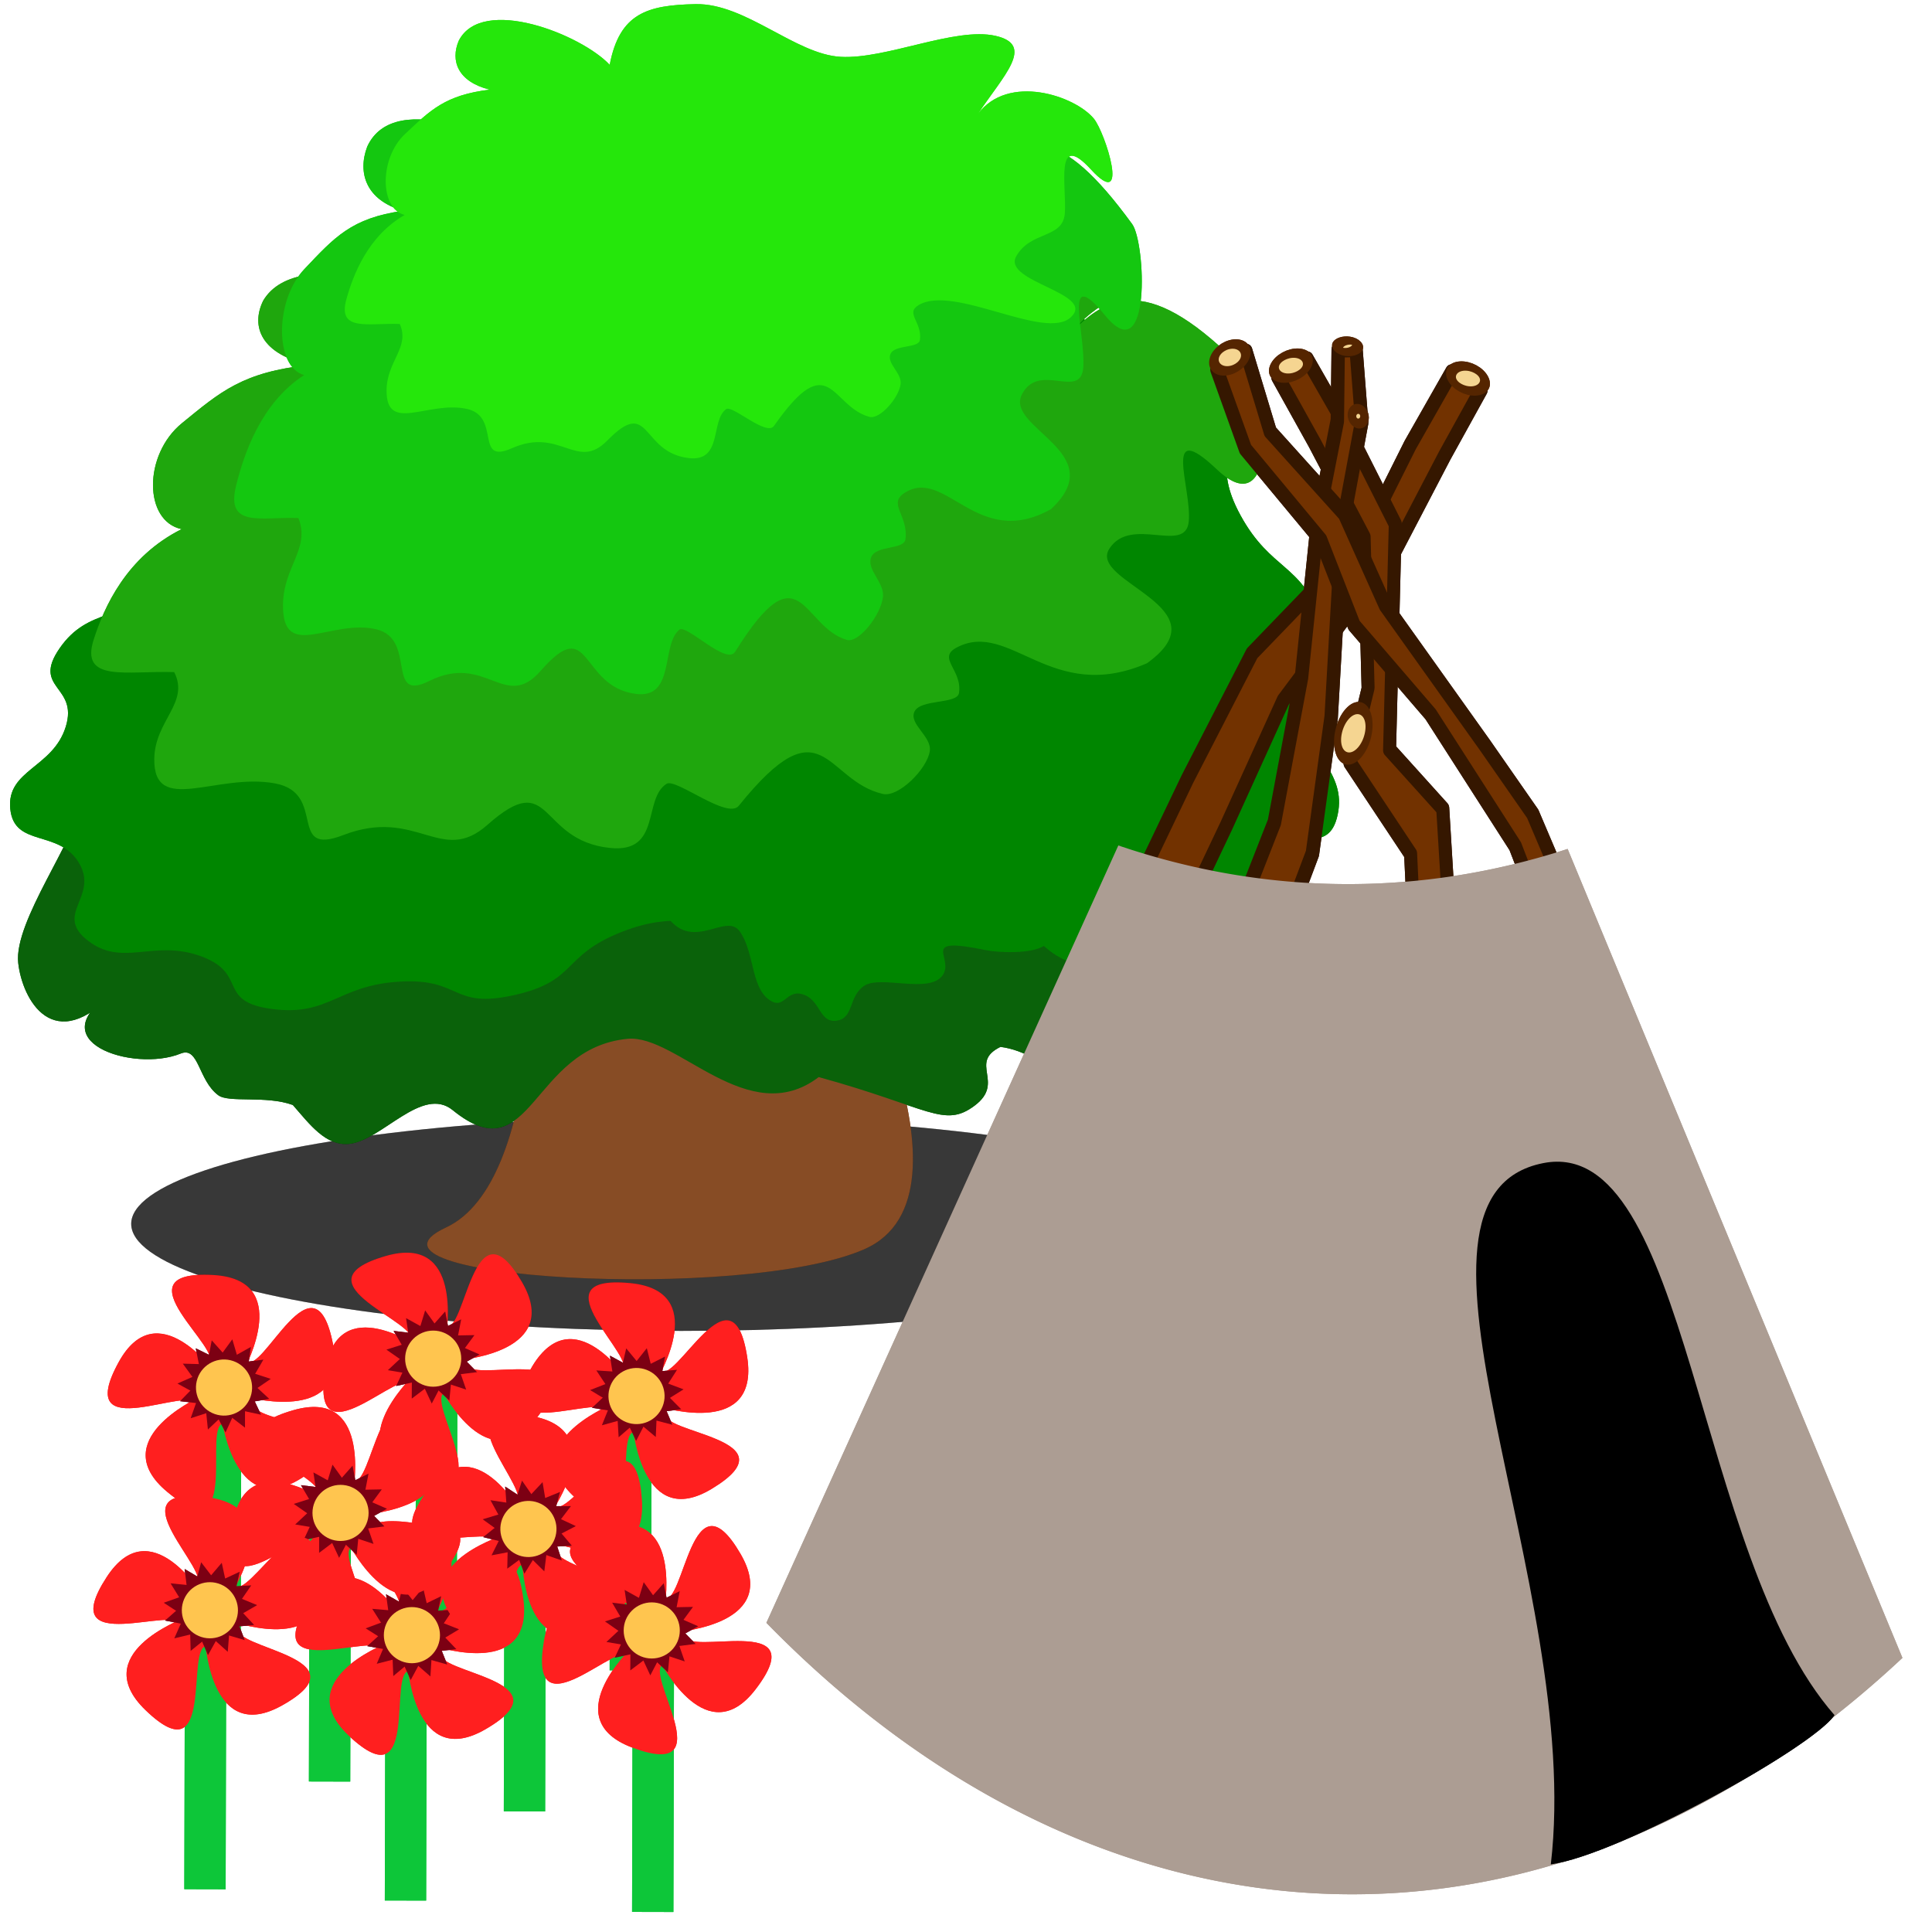 <?xml version="1.0" encoding="UTF-8" standalone="no"?>
<!-- Created with Inkscape (http://www.inkscape.org/) -->

<svg
   xmlns:osb="http://www.openswatchbook.org/uri/2009/osb"
   xmlns:dc="http://purl.org/dc/elements/1.1/"
   xmlns:cc="http://creativecommons.org/ns#"
   xmlns:rdf="http://www.w3.org/1999/02/22-rdf-syntax-ns#"
   xmlns:svg="http://www.w3.org/2000/svg"
   xmlns="http://www.w3.org/2000/svg"
   xmlns:xlink="http://www.w3.org/1999/xlink"
   xmlns:sodipodi="http://sodipodi.sourceforge.net/DTD/sodipodi-0.dtd"
   xmlns:inkscape="http://www.inkscape.org/namespaces/inkscape"
   width="420mm"
   height="420mm"
   viewBox="0 0 420 420"
   version="1.1"
   id="svg8"
   sodipodi:docname="town_button.svg"
   inkscape:version="0.92.3 (2405546, 2018-03-11)"
   inkscape:export-filename="/home/jakmeier/fun/gamedev/paddlers/paddlers-frontend/static/gui/town_button_hov.png"
   inkscape:export-xdpi="4.8380952"
   inkscape:export-ydpi="4.8380952">
  <defs
     id="defs2">
    <linearGradient
       osb:paint="solid"
       id="linearGradient2518">
      <stop
         id="stop2516"
         offset="0"
         style="stop-color:#fcb5ff;stop-opacity:1;" />
    </linearGradient>
    <inkscape:path-effect
       end_linecap_type="zerowidth"
       miter_limit="4"
       linejoin_type="extrp_arc"
       start_linecap_type="zerowidth"
       interpolator_beta="0.2"
       interpolator_type="CubicBezierJohan"
       sort_points="true"
       offset_points="0,142.162"
       is_visible="true"
       id="path-effect888"
       effect="powerstroke" />
    <filter
       style="color-interpolation-filters:sRGB;"
       height="1.4"
       width="1.4"
       y="-0.2"
       x="-0.2"
       inkscape:label="Outline"
       id="filter2357">
      <feGaussianBlur
         in="SourceAlpha"
         stdDeviation="8.83"
         result="blur1"
         id="feGaussianBlur2333" />
      <feComposite
         in="SourceGraphic"
         in2="blur1"
         operator="out"
         result="composite1"
         id="feComposite2335" />
      <feColorMatrix
         values="1 0 0 0 0 0 1 0 0 0 0 0 1 0 0 0 0 0 100 -7.86 "
         result="colormatrix1"
         id="feColorMatrix2337" />
      <feGaussianBlur
         stdDeviation="3.11"
         result="blur2"
         id="feGaussianBlur2339" />
      <feComposite
         in="blur2"
         in2="blur2"
         operator="over"
         result="composite2"
         id="feComposite2341" />
      <feColorMatrix
         values="1 0 0 0 0 0 1 0 0 0 0 0 1 0 0 0 0 0 49.18 -6.68 "
         result="colormatrix2"
         id="feColorMatrix2343" />
      <feGaussianBlur
         stdDeviation="1"
         result="blur3"
         id="feGaussianBlur2345" />
      <feColorMatrix
         values="1 0 0 0 0 0 1 0 0 0 0 0 1 0 0 0 0 0 5 -1 "
         result="colormatrix3"
         id="feColorMatrix2347" />
      <feFlood
         flood-opacity="1"
         flood-color="rgb(0,0,0)"
         result="flood"
         id="feFlood2349" />
      <feComposite
         in="flood"
         in2="colormatrix3"
         k2="1"
         operator="in"
         result="composite3"
         id="feComposite2351" />
      <feComposite
         in="SourceGraphic"
         in2="colormatrix3"
         operator="out"
         result="composite4"
         id="feComposite2353" />
      <feComposite
         in="composite4"
         in2="composite3"
         k2="1"
         k3="1"
         operator="arithmetic"
         result="composite5"
         id="feComposite2355" />
    </filter>
    <filter
       style="color-interpolation-filters:sRGB;"
       height="1.4"
       width="1.4"
       y="-0.2"
       x="-0.2"
       inkscape:label="Outline"
       id="filter2773">
      <feGaussianBlur
         in="SourceAlpha"
         stdDeviation="0.651"
         result="blur1"
         id="feGaussianBlur2749" />
      <feComposite
         in="SourceGraphic"
         in2="blur1"
         operator="out"
         result="composite1"
         id="feComposite2751" />
      <feColorMatrix
         values="1 0 0 0 0 0 1 0 0 0 0 0 1 0 0 0 0 0 100 -7.86 "
         result="colormatrix1"
         id="feColorMatrix2753" />
      <feGaussianBlur
         stdDeviation="3.11"
         result="blur2"
         id="feGaussianBlur2755" />
      <feComposite
         in="blur2"
         in2="blur2"
         operator="over"
         result="composite2"
         id="feComposite2757" />
      <feColorMatrix
         values="1 0 0 0 0 0 1 0 0 0 0 0 1 0 0 0 0 0 49.18 -6.68 "
         result="colormatrix2"
         id="feColorMatrix2759" />
      <feGaussianBlur
         stdDeviation="1"
         result="blur3"
         id="feGaussianBlur2761" />
      <feColorMatrix
         values="1 0 0 0 0 0 1 0 0 0 0 0 1 0 0 0 0 0 5 -1 "
         result="colormatrix3"
         id="feColorMatrix2763" />
      <feFlood
         flood-opacity="1"
         flood-color="rgb(0,0,0)"
         result="flood"
         id="feFlood2765" />
      <feComposite
         in="flood"
         in2="colormatrix3"
         k2="1"
         operator="in"
         result="composite3"
         id="feComposite2767" />
      <feComposite
         in="SourceGraphic"
         in2="colormatrix3"
         operator="out"
         result="composite4"
         id="feComposite2769" />
      <feComposite
         in="composite4"
         in2="composite3"
         k2="1"
         k3="1"
         operator="arithmetic"
         result="composite5"
         id="feComposite2771" />
    </filter>
    <filter
       style="color-interpolation-filters:sRGB;"
       height="1.4"
       width="1.4"
       y="-0.2"
       x="-0.2"
       inkscape:label="Outline"
       id="filter2799">
      <feGaussianBlur
         in="SourceAlpha"
         stdDeviation="0.651"
         result="blur1"
         id="feGaussianBlur2775" />
      <feComposite
         in="SourceGraphic"
         in2="blur1"
         operator="out"
         result="composite1"
         id="feComposite2777" />
      <feColorMatrix
         values="1 0 0 0 0 0 1 0 0 0 0 0 1 0 0 0 0 0 100 -7.86 "
         result="colormatrix1"
         id="feColorMatrix2779" />
      <feGaussianBlur
         stdDeviation="3.11"
         result="blur2"
         id="feGaussianBlur2781" />
      <feComposite
         in="blur2"
         in2="blur2"
         operator="over"
         result="composite2"
         id="feComposite2783" />
      <feColorMatrix
         values="1 0 0 0 0 0 1 0 0 0 0 0 1 0 0 0 0 0 49.18 -6.68 "
         result="colormatrix2"
         id="feColorMatrix2785" />
      <feGaussianBlur
         stdDeviation="1"
         result="blur3"
         id="feGaussianBlur2787" />
      <feColorMatrix
         values="1 0 0 0 0 0 1 0 0 0 0 0 1 0 0 0 0 0 5 -1 "
         result="colormatrix3"
         id="feColorMatrix2789" />
      <feFlood
         flood-opacity="1"
         flood-color="rgb(0,0,0)"
         result="flood"
         id="feFlood2791" />
      <feComposite
         in="flood"
         in2="colormatrix3"
         k2="1"
         operator="in"
         result="composite3"
         id="feComposite2793" />
      <feComposite
         in="SourceGraphic"
         in2="colormatrix3"
         operator="out"
         result="composite4"
         id="feComposite2795" />
      <feComposite
         in="composite4"
         in2="composite3"
         k2="1"
         k3="1"
         operator="arithmetic"
         result="composite5"
         id="feComposite2797" />
    </filter>
    <filter
       style="color-interpolation-filters:sRGB;"
       height="1.4"
       width="1.4"
       y="-0.2"
       x="-0.2"
       inkscape:label="Outline"
       id="filter2825">
      <feGaussianBlur
         in="SourceAlpha"
         stdDeviation="0.651"
         result="blur1"
         id="feGaussianBlur2801" />
      <feComposite
         in="SourceGraphic"
         in2="blur1"
         operator="out"
         result="composite1"
         id="feComposite2803" />
      <feColorMatrix
         values="1 0 0 0 0 0 1 0 0 0 0 0 1 0 0 0 0 0 100 -7.86 "
         result="colormatrix1"
         id="feColorMatrix2805" />
      <feGaussianBlur
         stdDeviation="3.11"
         result="blur2"
         id="feGaussianBlur2807" />
      <feComposite
         in="blur2"
         in2="blur2"
         operator="over"
         result="composite2"
         id="feComposite2809" />
      <feColorMatrix
         values="1 0 0 0 0 0 1 0 0 0 0 0 1 0 0 0 0 0 49.18 -6.68 "
         result="colormatrix2"
         id="feColorMatrix2811" />
      <feGaussianBlur
         stdDeviation="1"
         result="blur3"
         id="feGaussianBlur2813" />
      <feColorMatrix
         values="1 0 0 0 0 0 1 0 0 0 0 0 1 0 0 0 0 0 5 -1 "
         result="colormatrix3"
         id="feColorMatrix2815" />
      <feFlood
         flood-opacity="1"
         flood-color="rgb(0,0,0)"
         result="flood"
         id="feFlood2817" />
      <feComposite
         in="flood"
         in2="colormatrix3"
         k2="1"
         operator="in"
         result="composite3"
         id="feComposite2819" />
      <feComposite
         in="SourceGraphic"
         in2="colormatrix3"
         operator="out"
         result="composite4"
         id="feComposite2821" />
      <feComposite
         in="composite4"
         in2="composite3"
         k2="1"
         k3="1"
         operator="arithmetic"
         result="composite5"
         id="feComposite2823" />
    </filter>
    <filter
       style="color-interpolation-filters:sRGB;"
       height="1.4"
       width="1.4"
       y="-0.2"
       x="-0.2"
       inkscape:label="Outline"
       id="filter3007">
      <feGaussianBlur
         in="SourceAlpha"
         stdDeviation="11.288"
         result="blur1"
         id="feGaussianBlur2983" />
      <feComposite
         in="SourceGraphic"
         in2="blur1"
         operator="out"
         result="composite1"
         id="feComposite2985" />
      <feColorMatrix
         values="1 0 0 0 0 0 1 0 0 0 0 0 1 0 0 0 0 0 100 -23.53 "
         result="colormatrix1"
         id="feColorMatrix2987" />
      <feGaussianBlur
         stdDeviation="8.08"
         result="blur2"
         id="feGaussianBlur2989" />
      <feComposite
         in="blur2"
         in2="blur2"
         operator="over"
         result="composite2"
         id="feComposite2991" />
      <feColorMatrix
         values="1 0 0 0 0 0 1 0 0 0 0 0 1 0 0 0 0 0 49.18 -14.17 "
         result="colormatrix2"
         id="feColorMatrix2993" />
      <feGaussianBlur
         stdDeviation="1"
         result="blur3"
         id="feGaussianBlur2995" />
      <feColorMatrix
         values="1 0 0 0 0 0 1 0 0 0 0 0 1 0 0 0 0 0 5 -1 "
         result="colormatrix3"
         id="feColorMatrix2997" />
      <feFlood
         flood-opacity="1"
         flood-color="rgb(0,0,0)"
         result="flood"
         id="feFlood2999" />
      <feComposite
         in="flood"
         in2="colormatrix3"
         k2="1"
         operator="in"
         result="composite3"
         id="feComposite3001" />
      <feComposite
         in="SourceGraphic"
         in2="colormatrix3"
         operator="out"
         result="composite4"
         id="feComposite3003" />
      <feComposite
         in="composite4"
         in2="composite3"
         k2="1"
         k3="1"
         operator="arithmetic"
         result="fbSourceGraphic"
         id="feComposite3005" />
      <feColorMatrix
         result="fbSourceGraphicAlpha"
         in="fbSourceGraphic"
         values="0 0 0 -1 0 0 0 0 -1 0 0 0 0 -1 0 0 0 0 1 0"
         id="feColorMatrix3009" />
      <feGaussianBlur
         id="feGaussianBlur3011"
         in="fbSourceGraphicAlpha"
         stdDeviation="11.29"
         result="blur1" />
      <feComposite
         in2="blur1"
         id="feComposite3013"
         in="fbSourceGraphic"
         operator="out"
         result="composite1" />
      <feColorMatrix
         id="feColorMatrix3015"
         values="1 0 0 0 0 0 1 0 0 0 0 0 1 0 0 0 0 0 100 -23.53 "
         result="colormatrix1" />
      <feGaussianBlur
         id="feGaussianBlur3017"
         stdDeviation="8.08"
         result="blur2" />
      <feComposite
         in2="blur2"
         id="feComposite3019"
         in="blur2"
         operator="over"
         result="composite2" />
      <feColorMatrix
         id="feColorMatrix3021"
         values="1 0 0 0 0 0 1 0 0 0 0 0 1 0 0 0 0 0 49.18 -14.17 "
         result="colormatrix2" />
      <feGaussianBlur
         id="feGaussianBlur3023"
         stdDeviation="1"
         result="blur3" />
      <feColorMatrix
         id="feColorMatrix3025"
         values="1 0 0 0 0 0 1 0 0 0 0 0 1 0 0 0 0 0 5 -1 "
         result="colormatrix3" />
      <feFlood
         id="feFlood3027"
         flood-opacity="1"
         flood-color="rgb(0,0,0)"
         result="flood" />
      <feComposite
         in2="colormatrix3"
         id="feComposite3029"
         in="flood"
         k2="1"
         operator="in"
         result="composite3" />
      <feComposite
         in2="colormatrix3"
         id="feComposite3031"
         in="fbSourceGraphic"
         operator="out"
         result="composite4" />
      <feComposite
         in2="composite3"
         id="feComposite3033"
         in="composite4"
         k2="1"
         k3="1"
         operator="arithmetic"
         result="composite5" />
    </filter>
    <filter
       style="color-interpolation-filters:sRGB;"
       height="1.4"
       width="1.4"
       y="-0.2"
       x="-0.2"
       inkscape:label="Outline"
       id="filter3803">
      <feGaussianBlur
         in="SourceAlpha"
         stdDeviation="1.079"
         result="blur1"
         id="feGaussianBlur3779" />
      <feComposite
         in="SourceGraphic"
         in2="blur1"
         operator="out"
         result="composite1"
         id="feComposite3781" />
      <feColorMatrix
         values="1 0 0 0 0 0 1 0 0 0 0 0 1 0 0 0 0 0 100 -0 "
         result="colormatrix1"
         id="feColorMatrix3783" />
      <feGaussianBlur
         stdDeviation="0.01"
         result="blur2"
         id="feGaussianBlur3785" />
      <feComposite
         in="blur2"
         in2="blur2"
         operator="over"
         result="composite2"
         id="feComposite3787" />
      <feColorMatrix
         values="1 0 0 0 0 0 1 0 0 0 0 0 1 0 0 0 0 0 49.18 -0 "
         result="colormatrix2"
         id="feColorMatrix3789" />
      <feGaussianBlur
         stdDeviation="1"
         result="blur3"
         id="feGaussianBlur3791" />
      <feColorMatrix
         values="1 0 0 0 0 0 1 0 0 0 0 0 1 0 0 0 0 0 5 -1 "
         result="colormatrix3"
         id="feColorMatrix3793" />
      <feFlood
         flood-opacity="1"
         flood-color="rgb(0,0,0)"
         result="flood"
         id="feFlood3795" />
      <feComposite
         in="flood"
         in2="colormatrix3"
         k2="1"
         operator="in"
         result="composite3"
         id="feComposite3797" />
      <feComposite
         in="SourceGraphic"
         in2="colormatrix3"
         operator="out"
         result="composite4"
         id="feComposite3799" />
      <feComposite
         in="composite4"
         in2="composite3"
         k2="1"
         k3="1"
         operator="arithmetic"
         result="composite5"
         id="feComposite3801" />
    </filter>
  </defs>
  <sodipodi:namedview
     id="base"
     pagecolor="#ffffff"
     bordercolor="#666666"
     borderopacity="1.0"
     inkscape:pageopacity="0.0"
     inkscape:pageshadow="2"
     inkscape:zoom="0.70000002"
     inkscape:cx="441.60114"
     inkscape:cy="1121.355"
     inkscape:document-units="mm"
     inkscape:current-layer="layer1"
     showgrid="false"
     inkscape:window-width="3750"
     inkscape:window-height="2049"
     inkscape:window-x="90"
     inkscape:window-y="55"
     inkscape:window-maximized="1"
     inkscape:snap-nodes="false"
     inkscape:pagecheckerboard="true" />
  <g
     inkscape:groupmode="layer"
     id="layer3"
     inkscape:label="Glow">
    <g
       id="g1149">
      <g
         style="stroke-width:1.753"
         transform="matrix(0.57,0,0,0.57,2.188,0.337)"
         id="g877-3">
        <g
           style="stroke-width:1.753"
           id="layer2-6"
           inkscape:label="back"
           transform="translate(0.843,6.622)">
          <ellipse
             style="opacity:1;fill:#000000;fill-opacity:0.529;stroke:none;stroke-width:35.067;stroke-linecap:round;stroke-linejoin:round;stroke-miterlimit:4;stroke-dasharray:none;stroke-opacity:1;paint-order:markers stroke fill"
             id="path2500-7"
             cx="255.134"
             cy="459.557"
             rx="209.777"
             ry="40.821" />
          <path
             style="opacity:1;fill:#874c25;fill-opacity:1;stroke:none;stroke-width:35.067;stroke-linecap:round;stroke-linejoin:round;stroke-miterlimit:4;stroke-dasharray:none;stroke-opacity:1;paint-order:markers stroke fill"
             d="m 198.513,342.913 h 114.905 c 0,0 59.202,105.506 11.493,126.336 -46.434,20.273 -201.459,11.15 -159.539,-8.285 37.721,-17.488 33.141,-118.05 33.141,-118.05 z"
             id="rect2497-5"
             inkscape:connector-curvature="0"
             sodipodi:nodetypes="ccssc" />
        </g>
        <g
           style="stroke-width:1.753"
           inkscape:label="Layer 1"
           id="layer1-3-3"
           transform="translate(0.843,209.622)">
          <path
             transform="matrix(0.998,-0.067,-0.117,0.993,0,0)"
             style="opacity:1;fill:#0a620a;fill-opacity:1;stroke:none;stroke-width:50.04;stroke-linecap:round;stroke-linejoin:round;stroke-miterlimit:4;stroke-dasharray:none;stroke-opacity:1;paint-order:markers stroke fill"
             d="m 504.373,98.779 c 0,26.488 -9.86,51.119 -27.383,72.539 -2.919,3.568 -15.48,2.93 -13.45,8.065 6.044,15.287 0.198,21.709 -15.904,19.716 -11.492,-1.423 1.559,7.569 -7.362,27.968 -6.645,15.195 -17.455,-5.632 -37.115,-9.48 -11.754,5.301 3.546,13.889 -7.251,22.048 -10.755,8.127 -17.262,-0.378 -61.397,-15.077 -24.704,18.963 -56.594,-20.301 -75.337,-19.779 -36.998,1.031 -30.623,50.124 -64.144,23.068 -12.914,-10.423 -25.886,9.916 -38.329,10.376 -8.904,0.329 -16.038,-8.524 -23.489,-16.527 -10.873,-4.506 -24.683,-2.369 -29.171,-5.719 -8.469,-6.322 -9.635,-19.539 -16.386,-17.108 -17.33,6.239 -56.616,-8.7 -28.052,-25.87 -20.787,24.147 -35.444,0.732 -38.628,-13.451 -3.661,-16.31 16.898,-46.624 16.898,-60.768 0,-83.936 104.43,-151.979 233.25,-151.979 128.821,-4e-6 233.25,68.043 233.25,151.979 z"
             id="path815-5"
             inkscape:connector-curvature="0"
             sodipodi:nodetypes="ssssscscssscsscssss" />
          <path
             sodipodi:type="star"
             style="opacity:1;fill:#008600;fill-opacity:1;stroke:none;stroke-width:11.194;stroke-linecap:round;stroke-linejoin:round;stroke-miterlimit:4;stroke-dasharray:none;stroke-opacity:1;paint-order:markers stroke fill"
             id="path2503-5-6"
             sodipodi:sides="12"
             sodipodi:cx="272.26605"
             sodipodi:cy="-9.6658211"
             sodipodi:r1="41.329247"
             sodipodi:r2="45.921387"
             sodipodi:arg1="0.91332639"
             sodipodi:arg2="1.1751258"
             inkscape:flatsided="false"
             inkscape:rounded="0.5"
             inkscape:randomized="0"
             d="m 297.523,23.048 c -4.854,3.748 -1.899,7.296 -7.558,9.66 -5.659,2.364 -6.106,-2.232 -12.183,-1.414 -6.078,0.819 -5.293,5.369 -11.375,4.587 -6.082,-0.782 -4.171,-4.986 -9.844,-7.316 -5.673,-2.33 -7.268,2.003 -12.144,-1.715 -4.876,-3.719 -1.119,-6.404 -4.867,-11.258 -3.748,-4.854 -7.296,-1.899 -9.66,-7.558 -2.364,-5.659 2.232,-6.106 1.414,-12.183 -0.819,-6.078 -5.369,-5.293 -4.587,-11.375 0.782,-6.082 4.986,-4.171 7.316,-9.844 2.33,-5.673 -2.003,-7.268 1.715,-12.144 3.719,-4.876 6.404,-1.119 11.258,-4.867 4.854,-3.748 1.899,-7.296 7.558,-9.66 5.659,-2.364 6.106,2.232 12.183,1.414 6.078,-0.819 5.293,-5.369 11.375,-4.587 6.082,0.782 4.171,4.986 9.844,7.316 5.673,2.33 7.268,-2.003 12.144,1.715 4.876,3.719 1.119,6.404 4.867,11.258 3.748,4.854 7.296,1.899 9.66,7.558 2.364,5.659 -2.232,6.106 -1.414,12.183 0.819,6.078 5.369,5.293 4.587,11.375 -0.782,6.082 -4.986,4.171 -7.316,9.844 -2.33,5.673 2.003,7.268 -1.715,12.144 -3.719,4.876 -6.404,1.119 -11.258,4.867 z"
             inkscape:transform-center-x="-5.8878155"
             inkscape:transform-center-y="-7.836014"
             transform="matrix(2.741,3.002,-1.76,1.653,-405.096,-798.822)" />
          <path
             sodipodi:type="star"
             style="opacity:1;fill:#008600;fill-opacity:1;stroke:none;stroke-width:11.194;stroke-linecap:round;stroke-linejoin:round;stroke-miterlimit:4;stroke-dasharray:none;stroke-opacity:1;paint-order:markers stroke fill"
             id="path2503-5-3-2"
             sodipodi:sides="12"
             sodipodi:cx="272.26605"
             sodipodi:cy="-9.6658211"
             sodipodi:r1="41.329247"
             sodipodi:r2="45.921387"
             sodipodi:arg1="0.91332639"
             sodipodi:arg2="1.1751258"
             inkscape:flatsided="false"
             inkscape:rounded="0.5"
             inkscape:randomized="0"
             d="m 297.523,23.048 c -4.854,3.748 -1.899,7.296 -7.558,9.66 -5.659,2.364 -6.106,-2.232 -12.183,-1.414 -6.078,0.819 -5.293,5.369 -11.375,4.587 -6.082,-0.782 -4.171,-4.986 -9.844,-7.316 -5.673,-2.33 -7.268,2.003 -12.144,-1.715 -4.876,-3.719 -1.119,-6.404 -4.867,-11.258 -3.748,-4.854 -7.296,-1.899 -9.66,-7.558 -2.364,-5.659 2.232,-6.106 1.414,-12.183 -0.819,-6.078 -5.369,-5.293 -4.587,-11.375 0.782,-6.082 4.986,-4.171 7.316,-9.844 2.33,-5.673 -2.003,-7.268 1.715,-12.144 3.719,-4.876 6.404,-1.119 11.258,-4.867 4.854,-3.748 1.899,-7.296 7.558,-9.66 5.659,-2.364 6.106,2.232 12.183,1.414 6.078,-0.819 5.293,-5.369 11.375,-4.587 6.082,0.782 4.171,4.986 9.844,7.316 5.673,2.33 7.268,-2.003 12.144,1.715 4.876,3.719 1.119,6.404 4.867,11.258 3.748,4.854 7.296,1.899 9.66,7.558 2.364,5.659 -2.232,6.106 -1.414,12.183 0.819,6.078 5.369,5.293 4.587,11.375 -0.782,6.082 -4.986,4.171 -7.316,9.844 -2.33,5.673 2.003,7.268 -1.715,12.144 -3.719,4.876 -6.404,1.119 -11.258,4.867 z"
             inkscape:transform-center-x="4.5509025"
             inkscape:transform-center-y="-8.6809621"
             transform="matrix(3.888,-1.187,0.738,2.299,-870.797,403.034)" />
          <path
             transform="matrix(0.326,1.911,-1.062,0.403,206.765,-426.751)"
             style="opacity:1;fill:#008600;fill-opacity:1;stroke:none;stroke-width:23.86;stroke-linecap:round;stroke-linejoin:round;stroke-miterlimit:4;stroke-dasharray:none;stroke-opacity:1;paint-order:markers stroke fill"
             inkscape:transform-center-x="-4.1015268"
             inkscape:transform-center-y="-2.3965311"
             d="m 294.153,23.776 c -4.854,3.748 1.36,18.869 -9.811,24.828 -5.625,3 -3.888,9.306 -9.965,10.124 -6.078,0.819 -1.887,-22.065 -7.969,-22.847 -6.082,-0.782 -4.171,-4.986 -9.844,-7.316 -5.673,-2.33 -7.268,2.003 -12.144,-1.715 -4.876,-3.719 -1.119,-6.404 -4.867,-11.258 -3.748,-4.854 -7.296,-1.899 -9.66,-7.558 -2.364,-5.659 2.232,-6.106 1.414,-12.183 -0.819,-6.078 -5.369,-5.293 -4.587,-11.375 0.782,-6.082 4.986,-4.171 7.316,-9.844 2.33,-5.673 -2.003,-7.268 1.715,-12.144 3.719,-4.876 6.404,-1.119 11.258,-4.867 4.854,-3.748 1.899,-7.296 7.558,-9.66 5.659,-2.364 6.106,2.232 12.183,1.414 6.078,-0.819 5.293,-5.369 11.375,-4.587 6.082,0.782 4.171,4.986 9.844,7.316 5.673,2.33 9.736,-5.954 14.2,-13.674 23.483,-40.61 15.809,-4.827 13.009,3.471 -7.578,22.461 -0.616,10.469 1.748,16.127 2.364,5.659 -4.518,20.712 -3.7,26.789 0.819,6.078 5.369,5.293 4.587,11.375 -0.782,6.082 -4.986,4.171 -7.316,9.844 -2.33,5.673 2.003,7.268 -1.715,12.144 -3.719,4.876 -9.774,1.847 -14.628,5.595 z"
             id="path2503-5-1-9"
             inkscape:connector-curvature="0"
             sodipodi:nodetypes="sssssssscsssssssssssscccs" />
          <path
             style="opacity:1;fill:#1fa70d;fill-opacity:1;stroke:none;stroke-width:35.067;stroke-linecap:round;stroke-linejoin:round;stroke-miterlimit:4;stroke-dasharray:none;stroke-opacity:1;paint-order:markers stroke fill"
             inkscape:transform-center-x="3.3603779"
             inkscape:transform-center-y="-7.776491"
             d="m 360.348,36.659 c -7.941,4.097 2.061,8.457 0.721,17.423 -0.65,4.348 -14.585,2.224 -16.957,7.06 -2.341,4.773 6.69,9.532 5.817,15.141 -1.077,6.921 -11.98,17.653 -17.839,16.316 -22.328,-5.095 -22.701,-35.566 -55.006,4.502 -4.34,5.383 -24.006,-10.636 -27.542,-8.388 -9.133,5.807 -1.829,26.526 -21.578,24.474 -27.83,-2.891 -21.725,-30.987 -46.783,-8.781 -17.607,15.603 -26.895,-6.956 -54.947,3.873 -21.674,8.367 -5.9,-15.984 -26.024,-19.711 C 77.92,84.44 53.854,101.043 54.157,79.189 54.361,64.531 67.717,57.857 61.755,46.125 43.644,45.534 25.753,50.183 31.05,33.714 35.006,21.415 43.462,2.154 64.584,-8.401 50.098,-11.477 49.928,-36.768 64.708,-48.82 79.488,-60.871 87.807,-68.314 113.467,-71.064 95.093,-75.041 90.815,-85.526 95.676,-95.505 c 13.428,-22.896 70.712,-3.043 86.866,12.039 5.713,-25.932 21.793,-29.875 49.388,-30.361 28.829,-0.508 57.301,25.093 83.546,26.359 26.245,1.266 65.789,-15.052 89,-10.512 23.21,4.54 11.959,-2.076 -2.766,17.285 17.405,-20.573 35.05,-23.582 71.101,14.723 6.655,7.071 9.45,56.41 -13.368,34.809 -21.261,-20.127 -9.548,7.086 -10.742,19.793 -1.194,12.707 -22.028,-2.383 -30.297,10.432 C 410.134,11.878 462.706,21.239 432.768,42.74 396.222,58.571 380.631,26.193 360.348,36.659 Z"
             id="path2503-2-1"
             inkscape:connector-curvature="0"
             sodipodi:nodetypes="sssssssssssscscscccssscsscccs" />
          <path
             style="opacity:1;fill:#14c710;fill-opacity:1;stroke:none;stroke-width:35.067;stroke-linecap:round;stroke-linejoin:round;stroke-miterlimit:4;stroke-dasharray:none;stroke-opacity:1;paint-order:markers stroke fill"
             inkscape:transform-center-x="2.5996153"
             inkscape:transform-center-y="-7.776491"
             d="m 340.121,-22.104 c -6.143,4.097 1.594,8.457 0.558,17.423 -0.503,4.348 -11.283,2.224 -13.118,7.059 -1.811,4.773 5.175,9.532 4.5,15.141 -0.833,6.921 -9.268,17.653 -13.801,16.316 -17.273,-5.095 -17.562,-35.566 -42.553,4.502 -3.357,5.383 -18.571,-10.636 -21.307,-8.388 -7.065,5.807 -1.415,26.526 -16.693,24.474 -21.53,-2.891 -16.807,-30.987 -36.192,-8.781 -13.621,15.603 -20.806,-6.956 -42.508,3.873 -16.767,8.367 -4.565,-15.984 -20.133,-19.711 -17.243,-4.127 -35.861,12.476 -35.626,-9.378 0.158,-14.658 10.489,-21.332 5.878,-33.064 -14.011,-0.591 -27.852,4.058 -23.754,-12.411 3.061,-12.299 9.602,-31.56 25.942,-42.115 -11.207,-3.077 -11.337,-28.368 0.096,-40.419 11.434,-12.051 17.869,-19.495 37.72,-22.244 -14.214,-3.978 -17.524,-14.462 -13.763,-24.442 10.388,-22.896 54.704,-3.043 67.2,12.039 4.419,-25.932 16.859,-29.875 38.207,-30.361 22.303,-0.508 44.329,25.093 64.632,26.359 20.303,1.266 50.895,-15.052 68.851,-10.512 17.956,4.54 9.251,-2.076 -2.14,17.285 13.465,-20.573 27.115,-23.582 55.005,14.723 5.149,7.071 7.311,56.41 -10.342,34.809 -16.448,-20.127 -7.386,7.086 -8.31,19.793 -0.924,12.707 -17.041,-2.383 -23.438,10.432 -6.397,12.816 34.274,22.177 11.113,43.678 -28.272,15.831 -40.334,-16.546 -56.025,-6.081 z"
             id="path2503-2-9-2"
             inkscape:connector-curvature="0"
             sodipodi:nodetypes="sssssssssssscscscccssscsscccs" />
          <path
             style="opacity:1;fill:#25e70b;fill-opacity:1;stroke:none;stroke-width:35.067;stroke-linecap:round;stroke-linejoin:round;stroke-miterlimit:4;stroke-dasharray:none;stroke-opacity:1;paint-order:markers stroke fill"
             inkscape:transform-center-x="2.2273475"
             inkscape:transform-center-y="-5.9305437"
             d="m 345.697,-93.875 c -5.263,3.125 1.366,6.449 0.478,13.287 -0.431,3.316 -9.667,1.696 -11.239,5.384 -1.552,3.64 4.434,7.269 3.856,11.547 -0.714,5.278 -7.94,13.462 -11.824,12.443 -14.799,-3.885 -15.047,-27.123 -36.459,3.434 -2.877,4.105 -15.912,-8.112 -18.255,-6.397 -6.054,4.428 -1.212,20.229 -14.302,18.664 -18.446,-2.205 -14.4,-23.631 -31.009,-6.696 -11.67,11.899 -17.826,-5.305 -36.42,2.954 -14.366,6.381 -3.911,-12.19 -17.249,-15.032 -14.773,-3.148 -30.725,9.515 -30.523,-7.152 0.135,-11.179 8.987,-16.268 5.036,-25.216 -12.004,-0.451 -23.863,3.094 -20.352,-9.465 2.622,-9.38 8.227,-24.069 22.227,-32.118 -9.601,-2.346 -9.714,-21.634 0.083,-30.825 9.796,-9.191 15.31,-14.867 32.318,-16.964 -12.178,-3.034 -15.014,-11.029 -11.792,-18.64 8.9,-17.461 46.869,-2.321 57.576,9.181 3.786,-19.776 14.444,-22.784 32.735,-23.154 19.108,-0.387 37.98,19.136 55.375,20.102 17.395,0.966 43.606,-11.479 58.99,-8.017 15.384,3.462 3.032,15.135 -6.728,29.901 11.536,-15.69 37.143,-7.031 44.293,1.716 4.41,5.394 13.993,35.814 -1.132,19.34 -14.092,-15.349 -9.162,7.134 -9.954,16.824 -0.792,9.691 -13.055,6.542 -18.536,16.315 -5.481,9.774 30.653,14.03 20.857,23.221 -9.796,9.191 -44.605,-12.619 -58.049,-4.637 z"
             id="path2503-7"
             inkscape:connector-curvature="0"
             sodipodi:nodetypes="sssssssssssscscscccssscsscccs" />
        </g>
      </g>
      <g
         id="use2163-0"
         transform="matrix(-0.021,-0.193,0.169,-0.012,222.828,129.562)"
         style="stroke-width:5.844">
        <g
           style="stroke-width:5.844"
           transform="translate(-34.699,262.957)"
           id="g4693-93">
          <g
             style="stroke-width:5.844"
             id="g4688-60">
            <path
               d="m -1041.096,-655.341 c 0,23.027 -18.667,41.694 -41.694,41.694 -23.027,0 -41.694,-18.667 -41.694,-41.694 0,-23.027 18.667,-41.694 41.694,-41.694 23.027,0 41.694,18.667 41.694,41.694 z m -19.794,-35.486 878.112,609.799 135.404,99.992 120.881,159.096 99.254,71.57 78.671,63.423 -22.317,34.86 -71.07,-55.851 L 56.355,216.052 -102.294,52.297 -238.095,-37.873 -1106.657,-636.416 Z"
               style="opacity:1;fill:#723200;fill-opacity:1;stroke:#351700;stroke-width:16.586;stroke-linecap:round;stroke-linejoin:round;stroke-miterlimit:4;stroke-dasharray:none;stroke-opacity:1;paint-order:markers stroke fill"
               id="path963-6"
               inkscape:connector-curvature="0"
               sodipodi:nodetypes="sssssccccccccccccc" />
          </g>
          <ellipse
             ry="20.577"
             rx="15.41"
             transform="matrix(0.934,-0.356,-0.019,1,0,0)"
             style="opacity:1;fill:#f5d591;fill-opacity:1;stroke:#552500;stroke-width:11.482;stroke-linecap:butt;stroke-linejoin:round;stroke-miterlimit:4;stroke-dasharray:none;stroke-opacity:1;paint-order:markers stroke fill"
             id="circle965-26"
             cx="268.476"
             cy="428.274" />
        </g>
        <g
           id="g4693-3-1"
           style="stroke-width:5.844"
           transform="matrix(0.985,0.243,0.121,-0.985,-42.878,640.148)">
          <g
             style="stroke-width:5.844"
             id="g4688-6-8">
            <path
               d="m -1337.254,-98.355 c 0,23.027 -18.667,41.694 -41.694,41.694 -23.027,0 -41.694,-18.667 -41.694,-41.694 0,-23.027 18.667,-41.694 41.694,-41.694 23.027,0 41.694,18.667 41.694,41.694 z m -19.794,-35.486 1115.861,212.871 61.852,75.86 252.841,23.171 99.254,71.57 78.671,63.423 -22.317,34.86 -71.07,-55.851 -101.691,-76.011 -168.529,-25.429 -84.687,13.047 -97.491,-89.725 -1108.463,-193.376 z"
               style="opacity:1;fill:#723200;fill-opacity:1;stroke:#351700;stroke-width:16.586;stroke-linecap:round;stroke-linejoin:round;stroke-miterlimit:4;stroke-dasharray:none;stroke-opacity:1;paint-order:markers stroke fill"
               id="path963-1-7"
               inkscape:connector-curvature="0"
               sodipodi:nodetypes="ssssscccccccccccccc" />
          </g>
          <ellipse
             ry="20.577"
             rx="15.41"
             transform="matrix(0.934,-0.356,-0.019,1,0,0)"
             style="opacity:1;fill:#f5d591;fill-opacity:1;stroke:#552500;stroke-width:11.482;stroke-linecap:butt;stroke-linejoin:round;stroke-miterlimit:4;stroke-dasharray:none;stroke-opacity:1;paint-order:markers stroke fill"
             id="circle965-2-92"
             cx="268.476"
             cy="428.274" />
        </g>
        <g
           id="g4693-9-0"
           style="stroke-width:5.844"
           transform="matrix(0.954,-0.307,0.232,0.974,-51.559,232.938)">
          <g
             style="stroke-width:5.844"
             id="g4688-22-2">
            <path
               d="m -1008.909,-811.516 c 0,23.027 -18.667,41.694 -41.694,41.694 -23.027,0 -41.694,-18.667 -41.694,-41.694 0,-23.027 18.667,-41.694 41.694,-41.694 23.027,0 41.694,18.667 41.694,41.694 z m -19.794,-35.486 800.843,830.574 143.094,101.321 158.273,93.167 99.254,71.57 73.989,34.463 -6.318,21.538 -78.172,-27.582 L 56.555,203.419 -138.133,101.251 -274.901,14.181 -1074.47,-792.592 Z"
               style="opacity:1;fill:#723200;fill-opacity:1;stroke:#351700;stroke-width:16.586;stroke-linecap:round;stroke-linejoin:round;stroke-miterlimit:4;stroke-dasharray:none;stroke-opacity:1;paint-order:markers stroke fill"
               id="path963-8-3"
               inkscape:connector-curvature="0"
               sodipodi:nodetypes="sssssccccccccccccc" />
          </g>
          <ellipse
             cx="279.724"
             cy="406.048"
             rx="7.566"
             ry="12.147"
             transform="matrix(0.921,-0.389,-0.025,1,0,0)"
             style="opacity:1;fill:#f5d591;fill-opacity:1;stroke:#552500;stroke-width:11.585;stroke-linecap:butt;stroke-linejoin:round;stroke-miterlimit:4;stroke-dasharray:none;stroke-opacity:1;paint-order:markers stroke fill"
             id="circle965-9-75" />
          <ellipse
             cx="-13.596"
             cy="325.213"
             rx="7.947"
             ry="8.342"
             transform="matrix(0.868,-0.497,0.558,0.83,0,0)"
             style="opacity:1;fill:#f5d591;fill-opacity:1;stroke:#552500;stroke-width:11.072;stroke-linecap:butt;stroke-linejoin:round;stroke-miterlimit:4;stroke-dasharray:none;stroke-opacity:1;paint-order:markers stroke fill"
             id="circle965-9-7-9" />
        </g>
        <g
           transform="matrix(0.985,0.243,0.121,-0.985,506.778,629.504)"
           style="stroke-width:5.844"
           id="g4693-6-2">
          <g
             style="stroke-width:5.844"
             id="g4688-2-2"
             transform="translate(-593.641,-35.364)">
            <path
               d="m -1041.096,-655.341 c 0,23.027 -18.667,41.694 -41.694,41.694 -23.027,0 -41.694,-18.667 -41.694,-41.694 0,-23.027 18.667,-41.694 41.694,-41.694 23.027,0 41.694,18.667 41.694,41.694 z m -19.794,-35.486 874.113,545.523 72.895,70.075 148.786,146.165 99.054,64.568 86.442,105.9 88.227,41.921 L 286.312,318.185 199.065,270.743 103.468,162.413 10.441,108.264 -83.273,-1.486 -224.332,-127.362 -1106.657,-636.416 Z"
               style="opacity:1;fill:#723200;fill-opacity:1;stroke:#351700;stroke-width:16.586;stroke-linecap:round;stroke-linejoin:round;stroke-miterlimit:4;stroke-dasharray:none;stroke-opacity:1;paint-order:markers stroke fill"
               id="path963-9-8"
               inkscape:connector-curvature="0"
               sodipodi:nodetypes="sssssccccccccccccccc" />
          </g>
          <ellipse
             ry="19.344"
             rx="16.172"
             transform="matrix(0.952,-0.305,-0.013,1,0,0)"
             style="opacity:1;fill:#f5d591;fill-opacity:1;stroke:#552500;stroke-width:11.355;stroke-linecap:butt;stroke-linejoin:round;stroke-miterlimit:4;stroke-dasharray:none;stroke-opacity:1;paint-order:markers stroke fill"
             id="circle965-1-9"
             cx="-305.602"
             cy="174.439" />
        </g>
        <ellipse
           inkscape:transform-center-y="-7.1369052"
           inkscape:transform-center-x="0.66164751"
           ry="26.955"
           rx="22.579"
           transform="matrix(0.973,-0.232,-0.638,-0.77,0,0)"
           style="opacity:1;fill:#f5d591;fill-opacity:1;stroke:#552500;stroke-width:11.675;stroke-linecap:butt;stroke-linejoin:round;stroke-miterlimit:4;stroke-dasharray:none;stroke-opacity:1;paint-order:markers stroke fill"
           id="circle965-2-9-7"
           cx="-438.52"
           cy="-387.369" />
      </g>
      <path
         inkscape:connector-curvature="0"
         id="path870-3"
         d="m 243.116,183.795 -76.511,168.994 a 226.338,340.357 0 0 0 246.968,7.623 L 340.79,184.549 a 226.338,340.357 0 0 1 -97.674,-0.754 z"
         style="opacity:1;fill:#ac9d93;fill-opacity:1;stroke:none;stroke-width:20;stroke-linecap:round;stroke-linejoin:round;stroke-miterlimit:4;stroke-dasharray:none;stroke-opacity:1;paint-order:markers stroke fill" />
      <path
         sodipodi:nodetypes="ccsc"
         inkscape:connector-curvature="0"
         id="path909-6"
         d="m 398.812,372.862 c -4.905,7.115 -46.812,30.339 -61.68,32.44 7.152,-60.862 -38.589,-145.235 -1.616,-152.457 31.85,-6.221 32.725,85.184 63.295,120.017 z"
         style="opacity:1;fill:#000000;fill-opacity:1;stroke:none;stroke-width:20;stroke-linecap:round;stroke-linejoin:round;stroke-miterlimit:4;stroke-dasharray:none;stroke-opacity:1;paint-order:markers stroke fill" />
      <g
         style="stroke-width:16.644"
         transform="matrix(0.06,0,0,0.06,19.709,267.839)"
         id="g1017-1">
        <g
           style="stroke-width:16.644"
           id="layer2-0-2"
           inkscape:label="Backlayer"
           transform="translate(1055.793,462.529)">
          <path
             style="fill:none;stroke:#0dc639;stroke-width:149.799;stroke-linecap:butt;stroke-linejoin:miter;stroke-miterlimit:4;stroke-dasharray:none;stroke-opacity:1"
             d="m -639.186,910.176 c -2.426,1008.363 -2.426,1008.363 -2.426,1008.363"
             id="path890-9"
             inkscape:connector-curvature="0"
             inkscape:tile-cx="-640.39902"
             inkscape:tile-cy="1427.5872"
             inkscape:tile-w="27.397869"
             inkscape:tile-h="1008.4242"
             inkscape:tile-x0="-654.09795"
             inkscape:tile-y0="923.37507" />
          <use
             style="stroke-width:16.644"
             x="0"
             y="0"
             inkscape:tiled-clone-of="#path890-9"
             xlink:href="#path890-9"
             transform="translate(1541.036,-792.885)"
             id="use909-3"
             width="100%"
             height="100%" />
          <use
             style="stroke-width:16.644"
             x="0"
             y="0"
             inkscape:tiled-clone-of="#path890-9"
             xlink:href="#path890-9"
             transform="translate(1157.611,-282.004)"
             id="use911-1"
             width="100%"
             height="100%" />
          <use
             style="stroke-width:16.644"
             x="0"
             y="0"
             inkscape:tiled-clone-of="#path890-9"
             xlink:href="#path890-9"
             transform="translate(837.316,-878.279)"
             id="use913-9"
             width="100%"
             height="100%" />
          <use
             style="stroke-width:16.644"
             x="0"
             y="0"
             inkscape:tiled-clone-of="#path890-9"
             xlink:href="#path890-9"
             transform="translate(726.462,40.979)"
             id="use915-4"
             width="100%"
             height="100%" />
          <use
             style="stroke-width:16.644"
             x="0"
             y="0"
             inkscape:tiled-clone-of="#path890-9"
             xlink:href="#path890-9"
             transform="translate(1622.329,82.335)"
             id="use917-7"
             width="100%"
             height="100%" />
          <use
             style="stroke-width:16.644"
             x="0"
             y="0"
             inkscape:tiled-clone-of="#path890-9"
             xlink:href="#path890-9"
             transform="translate(451.448,-390.242)"
             id="use919-8"
             width="100%"
             height="100%" />
          <use
             style="stroke-width:16.644"
             x="0"
             y="0"
             inkscape:tiled-clone-of="#path890-9"
             xlink:href="#path890-9"
             transform="translate(54.411,-799.135)"
             id="use921-4"
             width="100%"
             height="100%" />
        </g>
        <g
           style="stroke-width:16.644"
           inkscape:label="Layer 1"
           id="layer1-6-5"
           transform="translate(1055.793,462.529)">
          <g
             style="stroke-width:16.644"
             id="g866-0"
             inkscape:tile-cx="97.459169"
             inkscape:tile-cy="179.03656"
             inkscape:tile-w="831.54736"
             inkscape:tile-h="832.6008"
             inkscape:tile-x0="-318.31451"
             inkscape:tile-y0="-237.26384"
             transform="translate(105.833,-150.482)">
            <use
               style="stroke-width:16.644"
               height="100%"
               width="100%"
               transform="rotate(73.237,90.033,164.237)"
               id="use928-2-3"
               xlink:href="#path824-3-6-6"
               y="0"
               x="0" />
            <path
               sodipodi:nodetypes="cscc"
               inkscape:connector-curvature="0"
               id="path824-3-6-6"
               d="m 109.258,259.851 c 8.071,10.088 170.899,330.42 347.104,99.175 C 673.758,73.726 197.641,246.938 200.094,162.626 c 20.238,-3.268 -101.667,82.567 -90.836,97.225 z"
               style="fill:#ff1f1f;fill-opacity:1;stroke:#fefefe;stroke-width:0;stroke-linecap:butt;stroke-linejoin:round;stroke-miterlimit:4;stroke-dasharray:none;stroke-opacity:1;paint-order:markers stroke fill" />
            <use
               style="stroke-width:16.644"
               height="100%"
               width="100%"
               transform="rotate(-67.436,62.064,155.549)"
               id="use924-1-1"
               xlink:href="#path824-3-6-6"
               y="0"
               x="0" />
            <use
               style="stroke-width:16.644"
               height="100%"
               width="100%"
               transform="rotate(-143.415,85.488,157.519)"
               id="use868-8-0"
               xlink:href="#path824-3-6-6"
               y="0"
               x="0" />
            <use
               style="stroke-width:16.644"
               height="100%"
               width="100%"
               transform="rotate(152.291,93.984,177.388)"
               id="use870-7-6"
               xlink:href="#path824-3-6-6"
               y="0"
               x="0" />
            <g
               style="stroke-width:16.644"
               id="g853-3">
              <path
                 sodipodi:type="star"
                 style="opacity:1;fill:#7c0013;fill-opacity:1;stroke:none;stroke-width:4.404"
                 id="path817-9-2"
                 sodipodi:sides="5"
                 sodipodi:cx="77.949409"
                 sodipodi:cy="139.45914"
                 sodipodi:r1="169.98679"
                 sodipodi:r2="84.993393"
                 sodipodi:arg1="0.77910894"
                 sodipodi:arg2="1.4074275"
                 inkscape:flatsided="false"
                 inkscape:rounded="0"
                 inkscape:randomized="0"
                 d="M 198.902,258.9 91.773,223.321 1.731,291.401 2.464,178.521 -90.108,113.924 17.473,79.739 50.302,-28.264 116.059,63.488 228.92,61.336 161.978,152.227 Z"
                 inkscape:transform-center-x="8.5434482"
                 inkscape:transform-center-y="-7.8908572" />
              <path
                 inkscape:transform-center-y="15.126572"
                 inkscape:transform-center-x="1.1584716"
                 d="M 198.902,258.9 91.773,223.321 1.731,291.401 2.464,178.521 -90.108,113.924 17.473,79.739 50.302,-28.264 116.059,63.488 228.92,61.336 161.978,152.227 Z"
                 inkscape:randomized="0"
                 inkscape:rounded="0"
                 inkscape:flatsided="false"
                 sodipodi:arg2="1.4074275"
                 sodipodi:arg1="0.77910894"
                 sodipodi:r2="84.993393"
                 sodipodi:r1="169.98679"
                 sodipodi:cy="139.45914"
                 sodipodi:cx="77.949409"
                 sodipodi:sides="5"
                 id="path878-2-0"
                 style="opacity:1;fill:#7c0013;fill-opacity:1;stroke:none;stroke-width:4.404"
                 sodipodi:type="star"
                 transform="rotate(46.624,77.949,139.459)" />
              <path
                 transform="rotate(24.697,77.949,139.459)"
                 sodipodi:type="star"
                 style="opacity:1;fill:#7c0013;fill-opacity:1;stroke:none;stroke-width:4.404"
                 id="path880-0-6"
                 sodipodi:sides="5"
                 sodipodi:cx="77.949409"
                 sodipodi:cy="139.45914"
                 sodipodi:r1="169.98679"
                 sodipodi:r2="84.993393"
                 sodipodi:arg1="0.77910894"
                 sodipodi:arg2="1.4074275"
                 inkscape:flatsided="false"
                 inkscape:rounded="0"
                 inkscape:randomized="0"
                 d="M 198.902,258.9 91.773,223.321 1.731,291.401 2.464,178.521 -90.108,113.924 17.473,79.739 50.302,-28.264 116.059,63.488 228.92,61.336 161.978,152.227 Z"
                 inkscape:transform-center-x="-13.893218"
                 inkscape:transform-center-y="-2.4410137" />
            </g>
            <circle
               r="101.676"
               cy="146.63"
               cx="79.421"
               id="path815-23-1"
               style="opacity:1;fill:#ffc54f;fill-opacity:1;stroke:none;stroke-width:4.404" />
            <path
               sodipodi:nodetypes="cscc"
               inkscape:connector-curvature="0"
               id="path824-7-5"
               d="M 131.898,93.001 C 133.677,80.205 254.434,-258.238 -34.642,-227.283 -391.29,-189.091 61.77,37.681 -1.156,93.849 -17.44,81.395 128.695,110.943 131.898,93.001 Z"
               style="fill:none;stroke:none;stroke-width:4.404px;stroke-linecap:butt;stroke-linejoin:miter;stroke-opacity:1" />
          </g>
          <use
             style="stroke-width:16.644"
             x="0"
             y="0"
             inkscape:tiled-clone-of="#g866-0"
             xlink:href="#g866-0"
             id="use871-5"
             transform="rotate(19.19,-503.296,-2192.913)"
             width="100%"
             height="100%" />
          <use
             style="stroke-width:16.644"
             x="0"
             y="0"
             inkscape:tiled-clone-of="#g866-0"
             xlink:href="#g866-0"
             transform="rotate(22.638,-2355.761,304.511)"
             id="use873-4"
             width="100%"
             height="100%" />
          <use
             style="stroke-width:16.644"
             x="0"
             y="0"
             xlink:href="#g866-0"
             id="use883-7"
             transform="translate(-335.69,558.932)"
             width="100%"
             height="100%" />
          <use
             style="stroke-width:16.644"
             x="0"
             y="0"
             inkscape:tiled-clone-of="#g866-0"
             xlink:href="#g866-0"
             transform="rotate(23.497,-2410.942,-1493.221)"
             id="use875-6"
             width="100%"
             height="100%" />
          <use
             style="stroke-width:16.644"
             x="0"
             y="0"
             inkscape:tiled-clone-of="#g866-0"
             xlink:href="#g866-0"
             transform="rotate(21.611,198.772,1993.847)"
             id="use877-5"
             width="100%"
             height="100%" />
          <use
             style="stroke-width:16.644"
             x="0"
             y="0"
             inkscape:tiled-clone-of="#g866-0"
             xlink:href="#g866-0"
             transform="rotate(26.241,-966.088,1044.879)"
             id="use881-6"
             width="100%"
             height="100%" />
          <use
             style="stroke-width:16.644"
             x="0"
             y="0"
             inkscape:tiled-clone-of="#g866-0"
             xlink:href="#g866-0"
             transform="translate(791.86,984.736)"
             id="use879-9"
             width="100%"
             height="100%" />
        </g>
      </g>
    </g>
  </g>
  <g
     inkscape:label="Layer 1"
     inkscape:groupmode="layer"
     id="layer1"
     transform="translate(0,123)"
     style="display:inline">
    <circle
       r="0"
       cy="-30.328"
       cx="1049.184"
       id="ellipse2024"
       style="opacity:1;fill:#f5d591;fill-opacity:1;stroke:#723200;stroke-width:8;stroke-linecap:butt;stroke-linejoin:round;stroke-miterlimit:4;stroke-dasharray:none;stroke-opacity:1;paint-order:markers stroke fill" />
    <g
       id="g877"
       transform="matrix(0.57,0,0,0.57,2.188,-122.663)"
       style="stroke-width:1.753;filter:url(#filter2357)">
      <g
         transform="translate(0.843,6.622)"
         inkscape:label="back"
         id="layer2"
         style="stroke-width:1.753">
        <ellipse
           ry="40.821"
           rx="209.777"
           cy="459.557"
           cx="255.134"
           id="path2500"
           style="opacity:1;fill:#000000;fill-opacity:0.529;stroke:none;stroke-width:35.067;stroke-linecap:round;stroke-linejoin:round;stroke-miterlimit:4;stroke-dasharray:none;stroke-opacity:1;paint-order:markers stroke fill" />
        <path
           sodipodi:nodetypes="ccssc"
           inkscape:connector-curvature="0"
           id="rect2497"
           d="m 198.513,342.913 h 114.905 c 0,0 59.202,105.506 11.493,126.336 -46.434,20.273 -201.459,11.15 -159.539,-8.285 37.721,-17.488 33.141,-118.05 33.141,-118.05 z"
           style="opacity:1;fill:#874c25;fill-opacity:1;stroke:none;stroke-width:35.067;stroke-linecap:round;stroke-linejoin:round;stroke-miterlimit:4;stroke-dasharray:none;stroke-opacity:1;paint-order:markers stroke fill" />
      </g>
      <g
         transform="translate(0.843,209.622)"
         id="layer1-3"
         inkscape:label="Layer 1"
         style="stroke-width:1.753">
        <path
           sodipodi:nodetypes="ssssscscssscsscssss"
           inkscape:connector-curvature="0"
           id="path815"
           d="m 504.373,98.779 c 0,26.488 -9.86,51.119 -27.383,72.539 -2.919,3.568 -15.48,2.93 -13.45,8.065 6.044,15.287 0.198,21.709 -15.904,19.716 -11.492,-1.423 1.559,7.569 -7.362,27.968 -6.645,15.195 -17.455,-5.632 -37.115,-9.48 -11.754,5.301 3.546,13.889 -7.251,22.048 -10.755,8.127 -17.262,-0.378 -61.397,-15.077 -24.704,18.963 -56.594,-20.301 -75.337,-19.779 -36.998,1.031 -30.623,50.124 -64.144,23.068 -12.914,-10.423 -25.886,9.916 -38.329,10.376 -8.904,0.329 -16.038,-8.524 -23.489,-16.527 -10.873,-4.506 -24.683,-2.369 -29.171,-5.719 -8.469,-6.322 -9.635,-19.539 -16.386,-17.108 -17.33,6.239 -56.616,-8.7 -28.052,-25.87 -20.787,24.147 -35.444,0.732 -38.628,-13.451 -3.661,-16.31 16.898,-46.624 16.898,-60.768 0,-83.936 104.43,-151.979 233.25,-151.979 128.821,-4e-6 233.25,68.043 233.25,151.979 z"
           style="opacity:1;fill:#0a620a;fill-opacity:1;stroke:none;stroke-width:50.04;stroke-linecap:round;stroke-linejoin:round;stroke-miterlimit:4;stroke-dasharray:none;stroke-opacity:1;paint-order:markers stroke fill"
           transform="matrix(0.998,-0.067,-0.117,0.993,0,0)" />
        <path
           transform="matrix(2.741,3.002,-1.76,1.653,-405.096,-798.822)"
           inkscape:transform-center-y="-7.836014"
           inkscape:transform-center-x="-5.8878155"
           d="m 297.523,23.048 c -4.854,3.748 -1.899,7.296 -7.558,9.66 -5.659,2.364 -6.106,-2.232 -12.183,-1.414 -6.078,0.819 -5.293,5.369 -11.375,4.587 -6.082,-0.782 -4.171,-4.986 -9.844,-7.316 -5.673,-2.33 -7.268,2.003 -12.144,-1.715 -4.876,-3.719 -1.119,-6.404 -4.867,-11.258 -3.748,-4.854 -7.296,-1.899 -9.66,-7.558 -2.364,-5.659 2.232,-6.106 1.414,-12.183 -0.819,-6.078 -5.369,-5.293 -4.587,-11.375 0.782,-6.082 4.986,-4.171 7.316,-9.844 2.33,-5.673 -2.003,-7.268 1.715,-12.144 3.719,-4.876 6.404,-1.119 11.258,-4.867 4.854,-3.748 1.899,-7.296 7.558,-9.66 5.659,-2.364 6.106,2.232 12.183,1.414 6.078,-0.819 5.293,-5.369 11.375,-4.587 6.082,0.782 4.171,4.986 9.844,7.316 5.673,2.33 7.268,-2.003 12.144,1.715 4.876,3.719 1.119,6.404 4.867,11.258 3.748,4.854 7.296,1.899 9.66,7.558 2.364,5.659 -2.232,6.106 -1.414,12.183 0.819,6.078 5.369,5.293 4.587,11.375 -0.782,6.082 -4.986,4.171 -7.316,9.844 -2.33,5.673 2.003,7.268 -1.715,12.144 -3.719,4.876 -6.404,1.119 -11.258,4.867 z"
           inkscape:randomized="0"
           inkscape:rounded="0.5"
           inkscape:flatsided="false"
           sodipodi:arg2="1.1751258"
           sodipodi:arg1="0.91332639"
           sodipodi:r2="45.921387"
           sodipodi:r1="41.329247"
           sodipodi:cy="-9.6658211"
           sodipodi:cx="272.26605"
           sodipodi:sides="12"
           id="path2503-5"
           style="opacity:1;fill:#008600;fill-opacity:1;stroke:none;stroke-width:11.194;stroke-linecap:round;stroke-linejoin:round;stroke-miterlimit:4;stroke-dasharray:none;stroke-opacity:1;paint-order:markers stroke fill"
           sodipodi:type="star" />
        <path
           transform="matrix(3.888,-1.187,0.738,2.299,-870.797,403.034)"
           inkscape:transform-center-y="-8.6809621"
           inkscape:transform-center-x="4.5509025"
           d="m 297.523,23.048 c -4.854,3.748 -1.899,7.296 -7.558,9.66 -5.659,2.364 -6.106,-2.232 -12.183,-1.414 -6.078,0.819 -5.293,5.369 -11.375,4.587 -6.082,-0.782 -4.171,-4.986 -9.844,-7.316 -5.673,-2.33 -7.268,2.003 -12.144,-1.715 -4.876,-3.719 -1.119,-6.404 -4.867,-11.258 -3.748,-4.854 -7.296,-1.899 -9.66,-7.558 -2.364,-5.659 2.232,-6.106 1.414,-12.183 -0.819,-6.078 -5.369,-5.293 -4.587,-11.375 0.782,-6.082 4.986,-4.171 7.316,-9.844 2.33,-5.673 -2.003,-7.268 1.715,-12.144 3.719,-4.876 6.404,-1.119 11.258,-4.867 4.854,-3.748 1.899,-7.296 7.558,-9.66 5.659,-2.364 6.106,2.232 12.183,1.414 6.078,-0.819 5.293,-5.369 11.375,-4.587 6.082,0.782 4.171,4.986 9.844,7.316 5.673,2.33 7.268,-2.003 12.144,1.715 4.876,3.719 1.119,6.404 4.867,11.258 3.748,4.854 7.296,1.899 9.66,7.558 2.364,5.659 -2.232,6.106 -1.414,12.183 0.819,6.078 5.369,5.293 4.587,11.375 -0.782,6.082 -4.986,4.171 -7.316,9.844 -2.33,5.673 2.003,7.268 -1.715,12.144 -3.719,4.876 -6.404,1.119 -11.258,4.867 z"
           inkscape:randomized="0"
           inkscape:rounded="0.5"
           inkscape:flatsided="false"
           sodipodi:arg2="1.1751258"
           sodipodi:arg1="0.91332639"
           sodipodi:r2="45.921387"
           sodipodi:r1="41.329247"
           sodipodi:cy="-9.6658211"
           sodipodi:cx="272.26605"
           sodipodi:sides="12"
           id="path2503-5-3"
           style="opacity:1;fill:#008600;fill-opacity:1;stroke:none;stroke-width:11.194;stroke-linecap:round;stroke-linejoin:round;stroke-miterlimit:4;stroke-dasharray:none;stroke-opacity:1;paint-order:markers stroke fill"
           sodipodi:type="star" />
        <path
           sodipodi:nodetypes="sssssssscsssssssssssscccs"
           inkscape:connector-curvature="0"
           id="path2503-5-1"
           d="m 294.153,23.776 c -4.854,3.748 1.36,18.869 -9.811,24.828 -5.625,3 -3.888,9.306 -9.965,10.124 -6.078,0.819 -1.887,-22.065 -7.969,-22.847 -6.082,-0.782 -4.171,-4.986 -9.844,-7.316 -5.673,-2.33 -7.268,2.003 -12.144,-1.715 -4.876,-3.719 -1.119,-6.404 -4.867,-11.258 -3.748,-4.854 -7.296,-1.899 -9.66,-7.558 -2.364,-5.659 2.232,-6.106 1.414,-12.183 -0.819,-6.078 -5.369,-5.293 -4.587,-11.375 0.782,-6.082 4.986,-4.171 7.316,-9.844 2.33,-5.673 -2.003,-7.268 1.715,-12.144 3.719,-4.876 6.404,-1.119 11.258,-4.867 4.854,-3.748 1.899,-7.296 7.558,-9.66 5.659,-2.364 6.106,2.232 12.183,1.414 6.078,-0.819 5.293,-5.369 11.375,-4.587 6.082,0.782 4.171,4.986 9.844,7.316 5.673,2.33 9.736,-5.954 14.2,-13.674 23.483,-40.61 15.809,-4.827 13.009,3.471 -7.578,22.461 -0.616,10.469 1.748,16.127 2.364,5.659 -4.518,20.712 -3.7,26.789 0.819,6.078 5.369,5.293 4.587,11.375 -0.782,6.082 -4.986,4.171 -7.316,9.844 -2.33,5.673 2.003,7.268 -1.715,12.144 -3.719,4.876 -9.774,1.847 -14.628,5.595 z"
           inkscape:transform-center-y="-2.3965311"
           inkscape:transform-center-x="-4.1015268"
           style="opacity:1;fill:#008600;fill-opacity:1;stroke:none;stroke-width:23.86;stroke-linecap:round;stroke-linejoin:round;stroke-miterlimit:4;stroke-dasharray:none;stroke-opacity:1;paint-order:markers stroke fill"
           transform="matrix(0.326,1.911,-1.062,0.403,206.765,-426.751)" />
        <path
           sodipodi:nodetypes="sssssssssssscscscccssscsscccs"
           inkscape:connector-curvature="0"
           id="path2503-2"
           d="m 360.348,36.659 c -7.941,4.097 2.061,8.457 0.721,17.423 -0.65,4.348 -14.585,2.224 -16.957,7.06 -2.341,4.773 6.69,9.532 5.817,15.141 -1.077,6.921 -11.98,17.653 -17.839,16.316 -22.328,-5.095 -22.701,-35.566 -55.006,4.502 -4.34,5.383 -24.006,-10.636 -27.542,-8.388 -9.133,5.807 -1.829,26.526 -21.578,24.474 -27.83,-2.891 -21.725,-30.987 -46.783,-8.781 -17.607,15.603 -26.895,-6.956 -54.947,3.873 -21.674,8.367 -5.9,-15.984 -26.024,-19.711 C 77.92,84.44 53.854,101.043 54.157,79.189 54.361,64.531 67.717,57.857 61.755,46.125 43.644,45.534 25.753,50.183 31.05,33.714 35.006,21.415 43.462,2.154 64.584,-8.401 50.098,-11.477 49.928,-36.768 64.708,-48.82 79.488,-60.871 87.807,-68.314 113.467,-71.064 95.093,-75.041 90.815,-85.526 95.676,-95.505 c 13.428,-22.896 70.712,-3.043 86.866,12.039 5.713,-25.932 21.793,-29.875 49.388,-30.361 28.829,-0.508 57.301,25.093 83.546,26.359 26.245,1.266 65.789,-15.052 89,-10.512 23.21,4.54 11.959,-2.076 -2.766,17.285 17.405,-20.573 35.05,-23.582 71.101,14.723 6.655,7.071 9.45,56.41 -13.368,34.809 -21.261,-20.127 -9.548,7.086 -10.742,19.793 -1.194,12.707 -22.028,-2.383 -30.297,10.432 C 410.134,11.878 462.706,21.239 432.768,42.74 396.222,58.571 380.631,26.193 360.348,36.659 Z"
           inkscape:transform-center-y="-7.776491"
           inkscape:transform-center-x="3.3603779"
           style="opacity:1;fill:#1fa70d;fill-opacity:1;stroke:none;stroke-width:35.067;stroke-linecap:round;stroke-linejoin:round;stroke-miterlimit:4;stroke-dasharray:none;stroke-opacity:1;paint-order:markers stroke fill" />
        <path
           sodipodi:nodetypes="sssssssssssscscscccssscsscccs"
           inkscape:connector-curvature="0"
           id="path2503-2-9"
           d="m 340.121,-22.104 c -6.143,4.097 1.594,8.457 0.558,17.423 -0.503,4.348 -11.283,2.224 -13.118,7.059 -1.811,4.773 5.175,9.532 4.5,15.141 -0.833,6.921 -9.268,17.653 -13.801,16.316 -17.273,-5.095 -17.562,-35.566 -42.553,4.502 -3.357,5.383 -18.571,-10.636 -21.307,-8.388 -7.065,5.807 -1.415,26.526 -16.693,24.474 -21.53,-2.891 -16.807,-30.987 -36.192,-8.781 -13.621,15.603 -20.806,-6.956 -42.508,3.873 -16.767,8.367 -4.565,-15.984 -20.133,-19.711 -17.243,-4.127 -35.861,12.476 -35.626,-9.378 0.158,-14.658 10.489,-21.332 5.878,-33.064 -14.011,-0.591 -27.852,4.058 -23.754,-12.411 3.061,-12.299 9.602,-31.56 25.942,-42.115 -11.207,-3.077 -11.337,-28.368 0.096,-40.419 11.434,-12.051 17.869,-19.495 37.72,-22.244 -14.214,-3.978 -17.524,-14.462 -13.763,-24.442 10.388,-22.896 54.704,-3.043 67.2,12.039 4.419,-25.932 16.859,-29.875 38.207,-30.361 22.303,-0.508 44.329,25.093 64.632,26.359 20.303,1.266 50.895,-15.052 68.851,-10.512 17.956,4.54 9.251,-2.076 -2.14,17.285 13.465,-20.573 27.115,-23.582 55.005,14.723 5.149,7.071 7.311,56.41 -10.342,34.809 -16.448,-20.127 -7.386,7.086 -8.31,19.793 -0.924,12.707 -17.041,-2.383 -23.438,10.432 -6.397,12.816 34.274,22.177 11.113,43.678 -28.272,15.831 -40.334,-16.546 -56.025,-6.081 z"
           inkscape:transform-center-y="-7.776491"
           inkscape:transform-center-x="2.5996153"
           style="opacity:1;fill:#14c710;fill-opacity:1;stroke:none;stroke-width:35.067;stroke-linecap:round;stroke-linejoin:round;stroke-miterlimit:4;stroke-dasharray:none;stroke-opacity:1;paint-order:markers stroke fill" />
        <path
           sodipodi:nodetypes="sssssssssssscscscccssscsscccs"
           inkscape:connector-curvature="0"
           id="path2503"
           d="m 345.697,-93.875 c -5.263,3.125 1.366,6.449 0.478,13.287 -0.431,3.316 -9.667,1.696 -11.239,5.384 -1.552,3.64 4.434,7.269 3.856,11.547 -0.714,5.278 -7.94,13.462 -11.824,12.443 -14.799,-3.885 -15.047,-27.123 -36.459,3.434 -2.877,4.105 -15.912,-8.112 -18.255,-6.397 -6.054,4.428 -1.212,20.229 -14.302,18.664 -18.446,-2.205 -14.4,-23.631 -31.009,-6.696 -11.67,11.899 -17.826,-5.305 -36.42,2.954 -14.366,6.381 -3.911,-12.19 -17.249,-15.032 -14.773,-3.148 -30.725,9.515 -30.523,-7.152 0.135,-11.179 8.987,-16.268 5.036,-25.216 -12.004,-0.451 -23.863,3.094 -20.352,-9.465 2.622,-9.38 8.227,-24.069 22.227,-32.118 -9.601,-2.346 -9.714,-21.634 0.083,-30.825 9.796,-9.191 15.31,-14.867 32.318,-16.964 -12.178,-3.034 -15.014,-11.029 -11.792,-18.64 8.9,-17.461 46.869,-2.321 57.576,9.181 3.786,-19.776 14.444,-22.784 32.735,-23.154 19.108,-0.387 37.98,19.136 55.375,20.102 17.395,0.966 43.606,-11.479 58.99,-8.017 15.384,3.462 3.032,15.135 -6.728,29.901 11.536,-15.69 37.143,-7.031 44.293,1.716 4.41,5.394 13.993,35.814 -1.132,19.34 -14.092,-15.349 -9.162,7.134 -9.954,16.824 -0.792,9.691 -13.055,6.542 -18.536,16.315 -5.481,9.774 30.653,14.03 20.857,23.221 -9.796,9.191 -44.605,-12.619 -58.049,-4.637 z"
           inkscape:transform-center-y="-5.9305437"
           inkscape:transform-center-x="2.2273475"
           style="opacity:1;fill:#25e70b;fill-opacity:1;stroke:none;stroke-width:35.067;stroke-linecap:round;stroke-linejoin:round;stroke-miterlimit:4;stroke-dasharray:none;stroke-opacity:1;paint-order:markers stroke fill" />
      </g>
    </g>
    <g
       style="stroke-width:5.844;filter:url(#filter2825)"
       transform="matrix(-0.021,-0.193,0.169,-0.012,222.828,6.562)"
       id="use2163">
      <g
         id="g4693"
         transform="translate(-34.699,262.957)"
         style="stroke-width:5.844">
        <g
           id="g4688"
           style="stroke-width:5.844">
          <path
             sodipodi:nodetypes="sssssccccccccccccc"
             inkscape:connector-curvature="0"
             id="path963"
             style="opacity:1;fill:#723200;fill-opacity:1;stroke:#351700;stroke-width:16.586;stroke-linecap:round;stroke-linejoin:round;stroke-miterlimit:4;stroke-dasharray:none;stroke-opacity:1;paint-order:markers stroke fill"
             d="m -1041.096,-655.341 c 0,23.027 -18.667,41.694 -41.694,41.694 -23.027,0 -41.694,-18.667 -41.694,-41.694 0,-23.027 18.667,-41.694 41.694,-41.694 23.027,0 41.694,18.667 41.694,41.694 z m -19.794,-35.486 878.112,609.799 135.404,99.992 120.881,159.096 99.254,71.57 78.671,63.423 -22.317,34.86 -71.07,-55.851 L 56.355,216.052 -102.294,52.297 -238.095,-37.873 -1106.657,-636.416 Z" />
        </g>
        <ellipse
           cy="428.274"
           cx="268.476"
           id="circle965"
           style="opacity:1;fill:#f5d591;fill-opacity:1;stroke:#552500;stroke-width:11.482;stroke-linecap:butt;stroke-linejoin:round;stroke-miterlimit:4;stroke-dasharray:none;stroke-opacity:1;paint-order:markers stroke fill"
           transform="matrix(0.934,-0.356,-0.019,1,0,0)"
           rx="15.41"
           ry="20.577" />
      </g>
      <g
         transform="matrix(0.985,0.243,0.121,-0.985,-42.878,640.148)"
         style="stroke-width:5.844"
         id="g4693-3">
        <g
           id="g4688-6"
           style="stroke-width:5.844">
          <path
             sodipodi:nodetypes="ssssscccccccccccccc"
             inkscape:connector-curvature="0"
             id="path963-1"
             style="opacity:1;fill:#723200;fill-opacity:1;stroke:#351700;stroke-width:16.586;stroke-linecap:round;stroke-linejoin:round;stroke-miterlimit:4;stroke-dasharray:none;stroke-opacity:1;paint-order:markers stroke fill"
             d="m -1337.254,-98.355 c 0,23.027 -18.667,41.694 -41.694,41.694 -23.027,0 -41.694,-18.667 -41.694,-41.694 0,-23.027 18.667,-41.694 41.694,-41.694 23.027,0 41.694,18.667 41.694,41.694 z m -19.794,-35.486 1115.861,212.871 61.852,75.86 252.841,23.171 99.254,71.57 78.671,63.423 -22.317,34.86 -71.07,-55.851 -101.691,-76.011 -168.529,-25.429 -84.687,13.047 -97.491,-89.725 -1108.463,-193.376 z" />
        </g>
        <ellipse
           cy="428.274"
           cx="268.476"
           id="circle965-2"
           style="opacity:1;fill:#f5d591;fill-opacity:1;stroke:#552500;stroke-width:11.482;stroke-linecap:butt;stroke-linejoin:round;stroke-miterlimit:4;stroke-dasharray:none;stroke-opacity:1;paint-order:markers stroke fill"
           transform="matrix(0.934,-0.356,-0.019,1,0,0)"
           rx="15.41"
           ry="20.577" />
      </g>
      <g
         transform="matrix(0.954,-0.307,0.232,0.974,-51.559,232.938)"
         style="stroke-width:5.844"
         id="g4693-9">
        <g
           id="g4688-22"
           style="stroke-width:5.844">
          <path
             sodipodi:nodetypes="sssssccccccccccccc"
             inkscape:connector-curvature="0"
             id="path963-8"
             style="opacity:1;fill:#723200;fill-opacity:1;stroke:#351700;stroke-width:16.586;stroke-linecap:round;stroke-linejoin:round;stroke-miterlimit:4;stroke-dasharray:none;stroke-opacity:1;paint-order:markers stroke fill"
             d="m -1008.909,-811.516 c 0,23.027 -18.667,41.694 -41.694,41.694 -23.027,0 -41.694,-18.667 -41.694,-41.694 0,-23.027 18.667,-41.694 41.694,-41.694 23.027,0 41.694,18.667 41.694,41.694 z m -19.794,-35.486 800.843,830.574 143.094,101.321 158.273,93.167 99.254,71.57 73.989,34.463 -6.318,21.538 -78.172,-27.582 L 56.555,203.419 -138.133,101.251 -274.901,14.181 -1074.47,-792.592 Z" />
        </g>
        <ellipse
           id="circle965-9"
           style="opacity:1;fill:#f5d591;fill-opacity:1;stroke:#552500;stroke-width:11.585;stroke-linecap:butt;stroke-linejoin:round;stroke-miterlimit:4;stroke-dasharray:none;stroke-opacity:1;paint-order:markers stroke fill"
           transform="matrix(0.921,-0.389,-0.025,1,0,0)"
           ry="12.147"
           rx="7.566"
           cy="406.048"
           cx="279.724" />
        <ellipse
           id="circle965-9-7"
           style="opacity:1;fill:#f5d591;fill-opacity:1;stroke:#552500;stroke-width:11.072;stroke-linecap:butt;stroke-linejoin:round;stroke-miterlimit:4;stroke-dasharray:none;stroke-opacity:1;paint-order:markers stroke fill"
           transform="matrix(0.868,-0.497,0.558,0.83,0,0)"
           ry="8.342"
           rx="7.947"
           cy="325.213"
           cx="-13.596" />
      </g>
      <g
         id="g4693-6"
         style="stroke-width:5.844"
         transform="matrix(0.985,0.243,0.121,-0.985,506.778,629.504)">
        <g
           transform="translate(-593.641,-35.364)"
           id="g4688-2"
           style="stroke-width:5.844">
          <path
             sodipodi:nodetypes="sssssccccccccccccccc"
             inkscape:connector-curvature="0"
             id="path963-9"
             style="opacity:1;fill:#723200;fill-opacity:1;stroke:#351700;stroke-width:16.586;stroke-linecap:round;stroke-linejoin:round;stroke-miterlimit:4;stroke-dasharray:none;stroke-opacity:1;paint-order:markers stroke fill"
             d="m -1041.096,-655.341 c 0,23.027 -18.667,41.694 -41.694,41.694 -23.027,0 -41.694,-18.667 -41.694,-41.694 0,-23.027 18.667,-41.694 41.694,-41.694 23.027,0 41.694,18.667 41.694,41.694 z m -19.794,-35.486 874.113,545.523 72.895,70.075 148.786,146.165 99.054,64.568 86.442,105.9 88.227,41.921 L 286.312,318.185 199.065,270.743 103.468,162.413 10.441,108.264 -83.273,-1.486 -224.332,-127.362 -1106.657,-636.416 Z" />
        </g>
        <ellipse
           cy="174.439"
           cx="-305.602"
           id="circle965-1"
           style="opacity:1;fill:#f5d591;fill-opacity:1;stroke:#552500;stroke-width:11.355;stroke-linecap:butt;stroke-linejoin:round;stroke-miterlimit:4;stroke-dasharray:none;stroke-opacity:1;paint-order:markers stroke fill"
           transform="matrix(0.952,-0.305,-0.013,1,0,0)"
           rx="16.172"
           ry="19.344" />
      </g>
      <ellipse
         cy="-387.369"
         cx="-438.52"
         id="circle965-2-9"
         style="opacity:1;fill:#f5d591;fill-opacity:1;stroke:#552500;stroke-width:11.675;stroke-linecap:butt;stroke-linejoin:round;stroke-miterlimit:4;stroke-dasharray:none;stroke-opacity:1;paint-order:markers stroke fill"
         transform="matrix(0.973,-0.232,-0.638,-0.77,0,0)"
         rx="22.579"
         ry="26.955"
         inkscape:transform-center-x="0.66164751"
         inkscape:transform-center-y="-7.1369052" />
    </g>
    <path
       style="opacity:1;fill:#ac9d93;fill-opacity:1;stroke:none;stroke-width:20;stroke-linecap:round;stroke-linejoin:round;stroke-miterlimit:4;stroke-dasharray:none;stroke-opacity:1;paint-order:markers stroke fill;filter:url(#filter3803)"
       d="M 243.116,60.795 166.604,229.789 a 226.338,340.357 0 0 0 246.968,7.623 L 340.79,61.549 A 226.338,340.357 0 0 1 243.116,60.795 Z"
       id="path870"
       inkscape:connector-curvature="0" />
    <path
       style="opacity:1;fill:#000000;fill-opacity:1;stroke:none;stroke-width:20;stroke-linecap:round;stroke-linejoin:round;stroke-miterlimit:4;stroke-dasharray:none;stroke-opacity:1;paint-order:markers stroke fill;filter:url(#filter2773)"
       d="m 398.812,249.862 c -4.905,7.115 -46.812,30.339 -61.68,32.44 7.152,-60.862 -38.589,-145.235 -1.616,-152.457 31.85,-6.221 32.725,85.184 63.295,120.017 z"
       id="path909"
       inkscape:connector-curvature="0"
       sodipodi:nodetypes="ccsc" />
    <g
       id="g1017"
       transform="matrix(0.06,0,0,0.06,19.709,144.839)"
       style="stroke-width:16.644;filter:url(#filter3007)">
      <g
         transform="translate(1055.793,462.529)"
         inkscape:label="Backlayer"
         id="layer2-0"
         style="stroke-width:16.644">
        <path
           inkscape:tile-y0="923.37507"
           inkscape:tile-x0="-654.09795"
           inkscape:tile-h="1008.4242"
           inkscape:tile-w="27.397869"
           inkscape:tile-cy="1427.5872"
           inkscape:tile-cx="-640.39902"
           inkscape:connector-curvature="0"
           id="path890"
           d="m -639.186,910.176 c -2.426,1008.363 -2.426,1008.363 -2.426,1008.363"
           style="fill:none;stroke:#0dc639;stroke-width:149.799;stroke-linecap:butt;stroke-linejoin:miter;stroke-miterlimit:4;stroke-dasharray:none;stroke-opacity:1" />
        <use
           height="100%"
           width="100%"
           id="use909"
           transform="translate(1541.036,-792.885)"
           xlink:href="#path890"
           inkscape:tiled-clone-of="#path890"
           y="0"
           x="0"
           style="stroke-width:16.644" />
        <use
           height="100%"
           width="100%"
           id="use911"
           transform="translate(1157.611,-282.004)"
           xlink:href="#path890"
           inkscape:tiled-clone-of="#path890"
           y="0"
           x="0"
           style="stroke-width:16.644" />
        <use
           height="100%"
           width="100%"
           id="use913"
           transform="translate(837.316,-878.279)"
           xlink:href="#path890"
           inkscape:tiled-clone-of="#path890"
           y="0"
           x="0"
           style="stroke-width:16.644" />
        <use
           height="100%"
           width="100%"
           id="use915"
           transform="translate(726.462,40.979)"
           xlink:href="#path890"
           inkscape:tiled-clone-of="#path890"
           y="0"
           x="0"
           style="stroke-width:16.644" />
        <use
           height="100%"
           width="100%"
           id="use917"
           transform="translate(1622.329,82.335)"
           xlink:href="#path890"
           inkscape:tiled-clone-of="#path890"
           y="0"
           x="0"
           style="stroke-width:16.644" />
        <use
           height="100%"
           width="100%"
           id="use919"
           transform="translate(451.448,-390.242)"
           xlink:href="#path890"
           inkscape:tiled-clone-of="#path890"
           y="0"
           x="0"
           style="stroke-width:16.644" />
        <use
           height="100%"
           width="100%"
           id="use921"
           transform="translate(54.411,-799.135)"
           xlink:href="#path890"
           inkscape:tiled-clone-of="#path890"
           y="0"
           x="0"
           style="stroke-width:16.644" />
      </g>
      <g
         transform="translate(1055.793,462.529)"
         id="layer1-6"
         inkscape:label="Layer 1"
         style="stroke-width:16.644">
        <g
           transform="translate(105.833,-150.482)"
           inkscape:tile-y0="-237.26384"
           inkscape:tile-x0="-318.31451"
           inkscape:tile-h="832.6008"
           inkscape:tile-w="831.54736"
           inkscape:tile-cy="179.03656"
           inkscape:tile-cx="97.459169"
           id="g866"
           style="stroke-width:16.644">
          <use
             x="0"
             y="0"
             xlink:href="#path824-3-6"
             id="use928-2"
             transform="rotate(73.237,90.033,164.237)"
             width="100%"
             height="100%"
             style="stroke-width:16.644" />
          <path
             style="fill:#ff1f1f;fill-opacity:1;stroke:#fefefe;stroke-width:0;stroke-linecap:butt;stroke-linejoin:round;stroke-miterlimit:4;stroke-dasharray:none;stroke-opacity:1;paint-order:markers stroke fill"
             d="m 109.258,259.851 c 8.071,10.088 170.899,330.42 347.104,99.175 C 673.758,73.726 197.641,246.938 200.094,162.626 c 20.238,-3.268 -101.667,82.567 -90.836,97.225 z"
             id="path824-3-6"
             inkscape:connector-curvature="0"
             sodipodi:nodetypes="cscc" />
          <use
             x="0"
             y="0"
             xlink:href="#path824-3-6"
             id="use924-1"
             transform="rotate(-67.436,62.064,155.549)"
             width="100%"
             height="100%"
             style="stroke-width:16.644" />
          <use
             x="0"
             y="0"
             xlink:href="#path824-3-6"
             id="use868-8"
             transform="rotate(-143.415,85.488,157.519)"
             width="100%"
             height="100%"
             style="stroke-width:16.644" />
          <use
             x="0"
             y="0"
             xlink:href="#path824-3-6"
             id="use870-7"
             transform="rotate(152.291,93.984,177.388)"
             width="100%"
             height="100%"
             style="stroke-width:16.644" />
          <g
             id="g853"
             style="stroke-width:16.644">
            <path
               inkscape:transform-center-y="-7.8908572"
               inkscape:transform-center-x="8.5434482"
               d="M 198.902,258.9 91.773,223.321 1.731,291.401 2.464,178.521 -90.108,113.924 17.473,79.739 50.302,-28.264 116.059,63.488 228.92,61.336 161.978,152.227 Z"
               inkscape:randomized="0"
               inkscape:rounded="0"
               inkscape:flatsided="false"
               sodipodi:arg2="1.4074275"
               sodipodi:arg1="0.77910894"
               sodipodi:r2="84.993393"
               sodipodi:r1="169.98679"
               sodipodi:cy="139.45914"
               sodipodi:cx="77.949409"
               sodipodi:sides="5"
               id="path817-9"
               style="opacity:1;fill:#7c0013;fill-opacity:1;stroke:none;stroke-width:4.404"
               sodipodi:type="star" />
            <path
               transform="rotate(46.624,77.949,139.459)"
               sodipodi:type="star"
               style="opacity:1;fill:#7c0013;fill-opacity:1;stroke:none;stroke-width:4.404"
               id="path878-2"
               sodipodi:sides="5"
               sodipodi:cx="77.949409"
               sodipodi:cy="139.45914"
               sodipodi:r1="169.98679"
               sodipodi:r2="84.993393"
               sodipodi:arg1="0.77910894"
               sodipodi:arg2="1.4074275"
               inkscape:flatsided="false"
               inkscape:rounded="0"
               inkscape:randomized="0"
               d="M 198.902,258.9 91.773,223.321 1.731,291.401 2.464,178.521 -90.108,113.924 17.473,79.739 50.302,-28.264 116.059,63.488 228.92,61.336 161.978,152.227 Z"
               inkscape:transform-center-x="1.1584716"
               inkscape:transform-center-y="15.126572" />
            <path
               inkscape:transform-center-y="-2.4410137"
               inkscape:transform-center-x="-13.893218"
               d="M 198.902,258.9 91.773,223.321 1.731,291.401 2.464,178.521 -90.108,113.924 17.473,79.739 50.302,-28.264 116.059,63.488 228.92,61.336 161.978,152.227 Z"
               inkscape:randomized="0"
               inkscape:rounded="0"
               inkscape:flatsided="false"
               sodipodi:arg2="1.4074275"
               sodipodi:arg1="0.77910894"
               sodipodi:r2="84.993393"
               sodipodi:r1="169.98679"
               sodipodi:cy="139.45914"
               sodipodi:cx="77.949409"
               sodipodi:sides="5"
               id="path880-0"
               style="opacity:1;fill:#7c0013;fill-opacity:1;stroke:none;stroke-width:4.404"
               sodipodi:type="star"
               transform="rotate(24.697,77.949,139.459)" />
          </g>
          <circle
             style="opacity:1;fill:#ffc54f;fill-opacity:1;stroke:none;stroke-width:4.404"
             id="path815-23"
             cx="79.421"
             cy="146.63"
             r="101.676" />
          <path
             style="fill:none;stroke:none;stroke-width:4.404px;stroke-linecap:butt;stroke-linejoin:miter;stroke-opacity:1"
             d="M 131.898,93.001 C 133.677,80.205 254.434,-258.238 -34.642,-227.283 -391.29,-189.091 61.77,37.681 -1.156,93.849 -17.44,81.395 128.695,110.943 131.898,93.001 Z"
             id="path824-7"
             inkscape:connector-curvature="0"
             sodipodi:nodetypes="cscc" />
        </g>
        <use
           height="100%"
           width="100%"
           transform="rotate(19.19,-503.296,-2192.913)"
           id="use871"
           xlink:href="#g866"
           inkscape:tiled-clone-of="#g866"
           y="0"
           x="0"
           style="stroke-width:16.644" />
        <use
           height="100%"
           width="100%"
           id="use873"
           transform="rotate(22.638,-2355.761,304.511)"
           xlink:href="#g866"
           inkscape:tiled-clone-of="#g866"
           y="0"
           x="0"
           style="stroke-width:16.644" />
        <use
           height="100%"
           width="100%"
           transform="translate(-335.69,558.932)"
           id="use883"
           xlink:href="#g866"
           y="0"
           x="0"
           style="stroke-width:16.644" />
        <use
           height="100%"
           width="100%"
           id="use875"
           transform="rotate(23.497,-2410.942,-1493.221)"
           xlink:href="#g866"
           inkscape:tiled-clone-of="#g866"
           y="0"
           x="0"
           style="stroke-width:16.644" />
        <use
           height="100%"
           width="100%"
           id="use877"
           transform="rotate(21.611,198.772,1993.847)"
           xlink:href="#g866"
           inkscape:tiled-clone-of="#g866"
           y="0"
           x="0"
           style="stroke-width:16.644" />
        <use
           height="100%"
           width="100%"
           id="use881"
           transform="rotate(26.241,-966.088,1044.879)"
           xlink:href="#g866"
           inkscape:tiled-clone-of="#g866"
           y="0"
           x="0"
           style="stroke-width:16.644" />
        <use
           height="100%"
           width="100%"
           id="use879"
           transform="translate(791.86,984.736)"
           xlink:href="#g866"
           inkscape:tiled-clone-of="#g866"
           y="0"
           x="0"
           style="stroke-width:16.644" />
      </g>
    </g>
  </g>
</svg>
